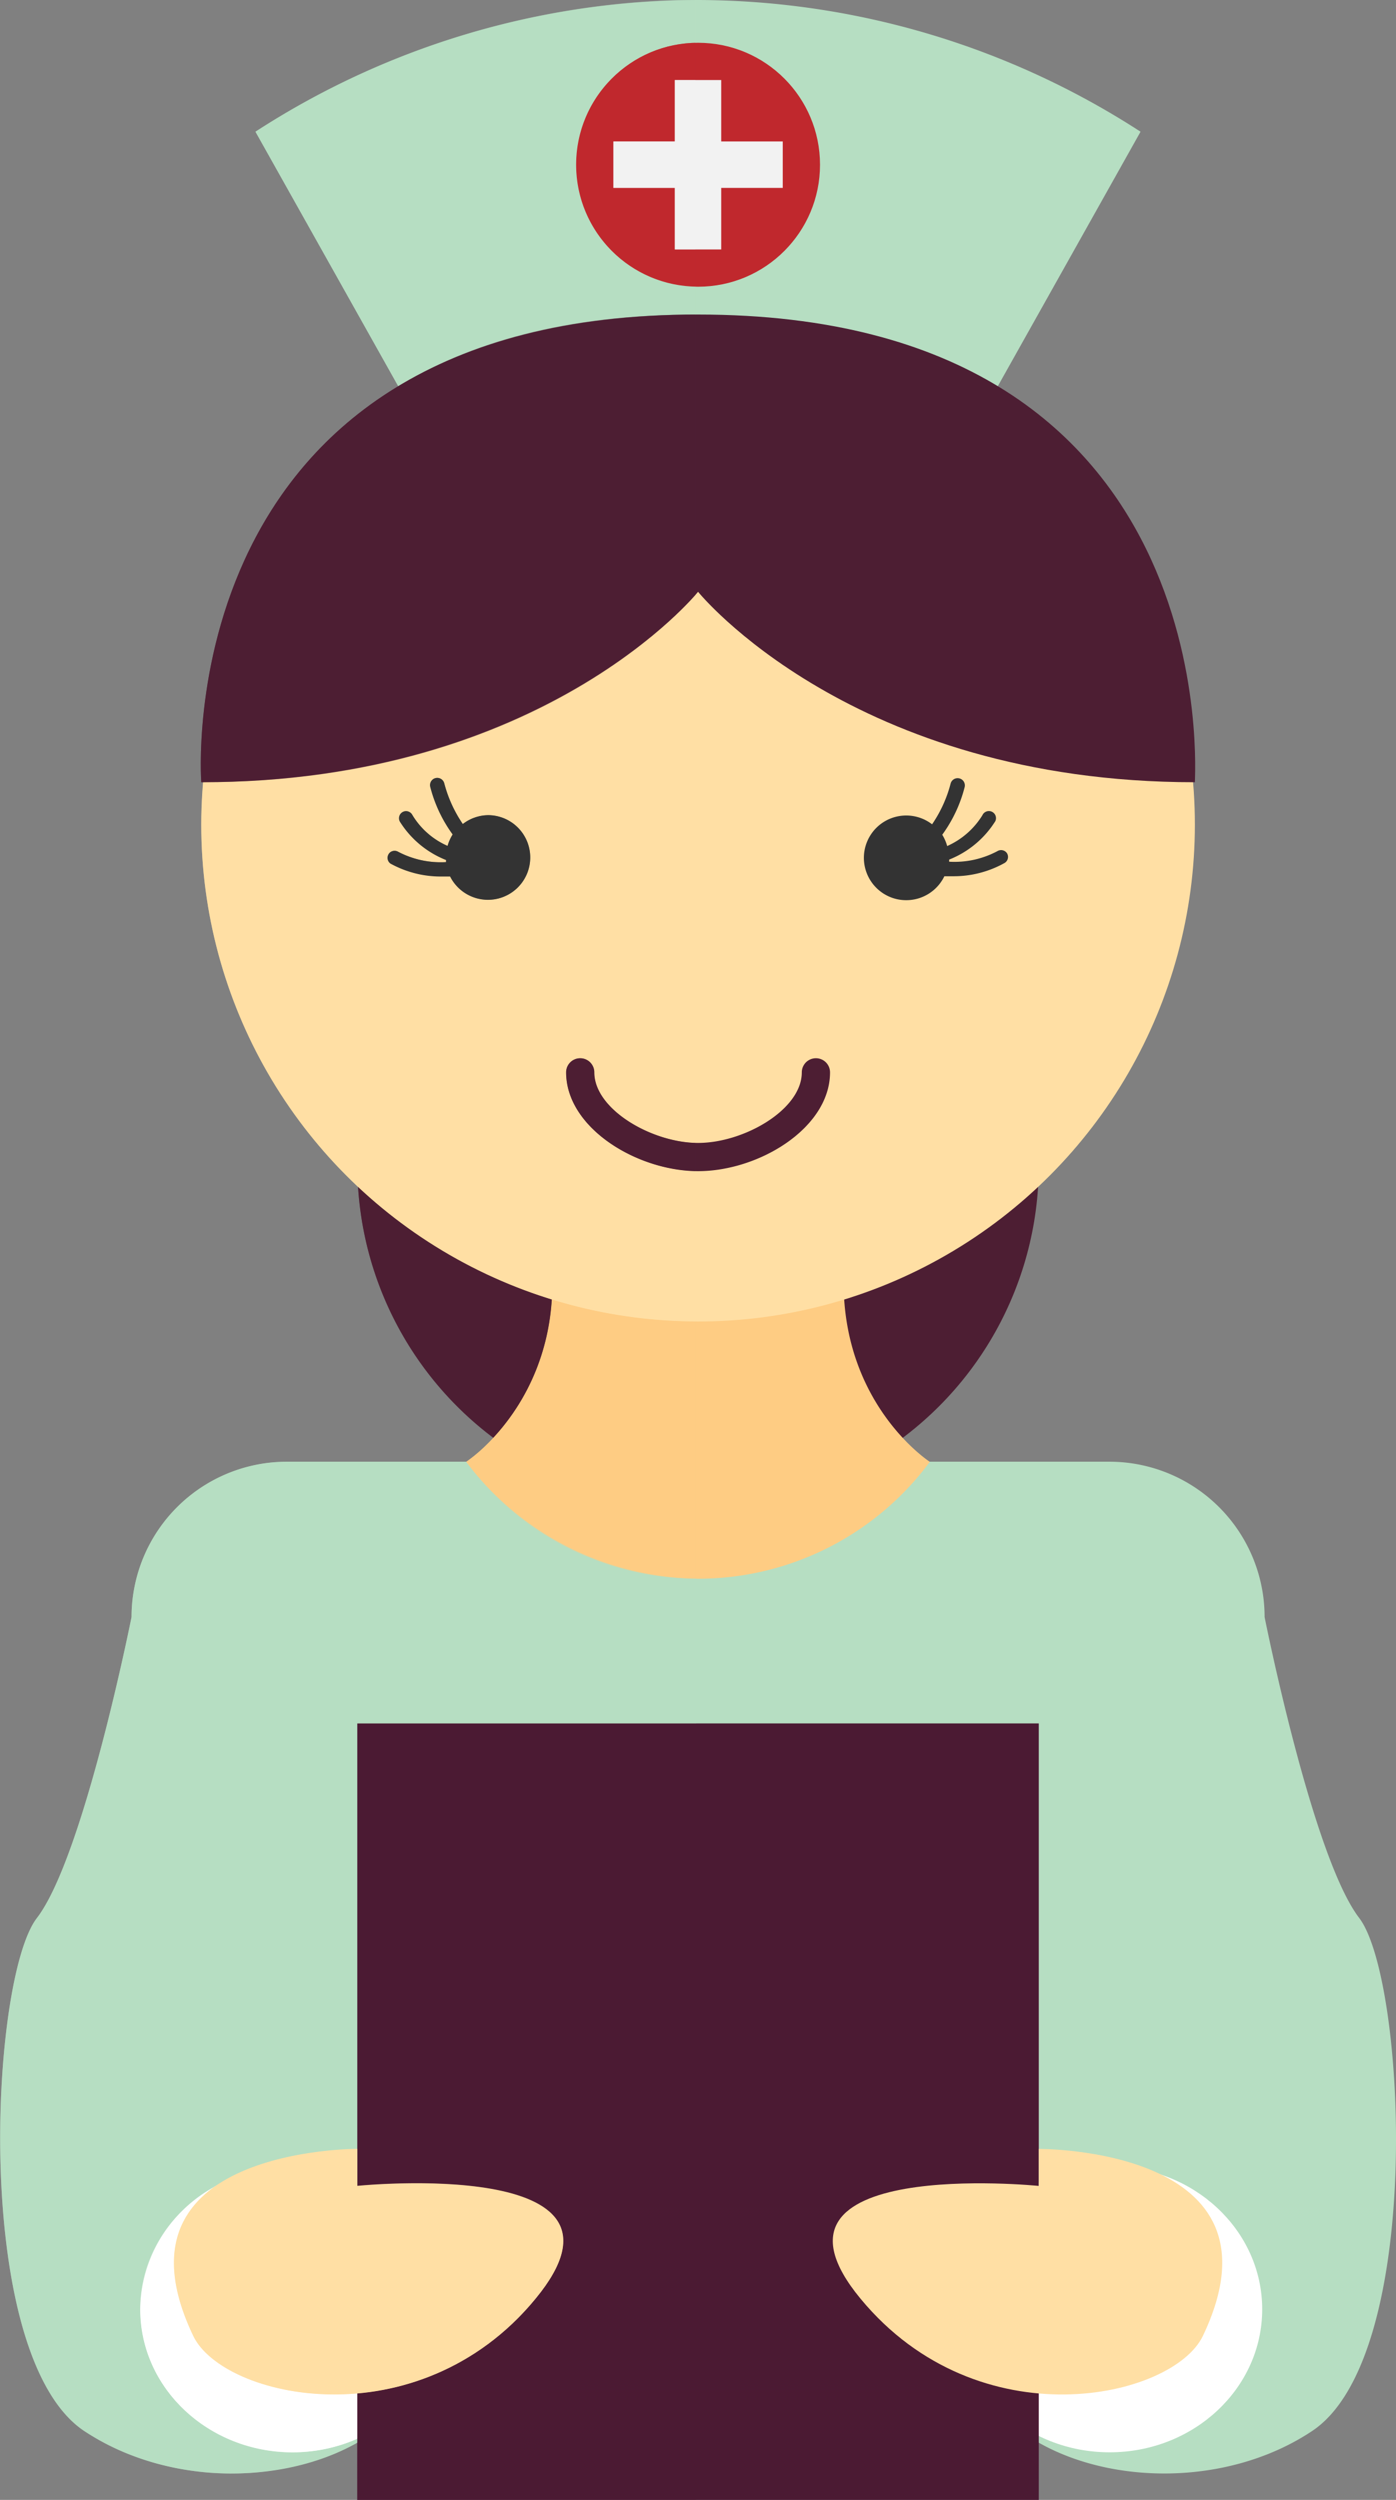 <svg xmlns="http://www.w3.org/2000/svg" viewBox="0 0 98.91 177.08"><rect x="0" y="0" width="98.91" height="177.08" fill="#808080" stroke="none"/><defs><style>.cls-1{isolation:isolate;}.cls-2{fill:#b6dec2;}.cls-3{fill:#fff;}.cls-4{fill:#c0282d;}.cls-5{fill:#f2f2f2;}.cls-6{fill:#4d1e33;}.cls-7{fill:#fecc83;}.cls-8{fill:#ffdfa4;}.cls-9{fill:#333;}.cls-10{fill:#4b1a33;}.cls-11{opacity:0.5;mix-blend-mode:multiply;}</style></defs><title>helping</title><g class="cls-1"><g id="Layer_1" data-name="Layer 1"><path class="cls-2" d="M352.7,443.13c-3.32-4.32-6.69-21.22-6.71-21.33h0a11,11,0,0,0-11-11H276.71a11,11,0,0,0-11,11s-3.38,17-6.71,21.33-4.62,31,3.36,36.33,20.64,3.33,24-4h39c3.33,7.33,16,9.33,24,4S356,447.47,352.7,443.13Z" transform="translate(-256.39 -307.26)"/><ellipse class="cls-3" cx="20.74" cy="163.58" rx="10.81" ry="10.13"/><ellipse class="cls-3" cx="78.62" cy="163.58" rx="10.81" ry="10.13"/><path class="cls-2" d="M305.85,307.26a57.9,57.9,0,0,0-31.36,9.33l11.5,20.5h39.71l11.5-20.5A57.9,57.9,0,0,0,305.85,307.26Z" transform="translate(-256.39 -307.26)"/><circle class="cls-4" cx="49.46" cy="11.67" r="8.64"/><polygon class="cls-5" points="55.46 10.02 51.1 10.02 51.1 5.67 47.81 5.67 47.81 10.02 43.46 10.02 43.46 13.31 47.81 13.31 47.81 17.67 51.1 17.67 51.1 13.31 55.46 13.31 55.46 10.02"/><circle class="cls-6" cx="49.46" cy="82.55" r="24.14"/><path class="cls-7" d="M316.64,393.69H295.05c2.5,11.87-5.63,17.12-5.63,17.12a20.43,20.43,0,0,0,32.85,0S314.14,405.56,316.64,393.69Z" transform="translate(-256.39 -307.26)"/><circle class="cls-8" cx="49.46" cy="58.41" r="35.2"/><path class="cls-6" d="M305.85,329.54c-37.72,0-35.2,33.13-35.2,33.13,24.31,0,35.2-13.49,35.2-13.49s10.89,13.49,35.2,13.49C341,362.67,343.57,329.54,305.85,329.54Z" transform="translate(-256.39 -307.26)"/><path class="cls-9" d="M291,365a3,3,0,0,0-1.82.63,9.29,9.29,0,0,1-1.31-2.87,0.5,0.5,0,0,0-1,.23,9.86,9.86,0,0,0,1.59,3.38,3,3,0,0,0-.36.81,5.47,5.47,0,0,1-2.5-2.2,0.5,0.5,0,0,0-.88.48,6.81,6.81,0,0,0,3.27,2.72c0,0.05,0,.1,0,0.15a6.51,6.51,0,0,1-3.42-.75,0.5,0.5,0,0,0-.52.85,7.4,7.4,0,0,0,3.6.92c0.2,0,.41,0,0.63,0A3,3,0,1,0,291,365Z" transform="translate(-256.39 -307.26)"/><path class="cls-9" d="M327.75,367.72a0.5,0.5,0,0,0-.69-0.17,6.48,6.48,0,0,1-3.42.75c0-.05,0-0.1,0-0.15a6.82,6.82,0,0,0,3.27-2.72A0.5,0.5,0,0,0,326,365a5.6,5.6,0,0,1-2.5,2.19,3,3,0,0,0-.35-0.8,9.86,9.86,0,0,0,1.59-3.38,0.5,0.5,0,0,0-1-.23,9.19,9.19,0,0,1-1.31,2.87,3,3,0,1,0,.87,3.68c0.21,0,.42,0,0.63,0a7.4,7.4,0,0,0,3.6-.92A0.5,0.5,0,0,0,327.75,367.72Z" transform="translate(-256.39 -307.26)"/><path class="cls-6" d="M305.85,390.22c-4.32,0-9.35-3.06-9.35-7a1,1,0,1,1,2,0c0,2.65,4.11,5,7.35,5s7.35-2.35,7.35-5a1,1,0,1,1,2,0C315.2,387.16,310.17,390.22,305.85,390.22Z" transform="translate(-256.39 -307.26)"/><rect class="cls-10" x="25.31" y="122.08" width="48.29" height="55"/><path class="cls-8" d="M270.08,472.72c2.12,4.45,15.88,7.5,24.25-2.62s-12.62-8-12.62-8v-2.62S263.7,459.34,270.08,472.72Z" transform="translate(-256.39 -307.26)"/><path class="cls-8" d="M341.62,472.72c-2.12,4.45-15.87,7.5-24.25-2.62s12.62-8,12.62-8v-2.62S348,459.34,341.62,472.72Z" transform="translate(-256.39 -307.26)"/><g class="cls-11"><path class="cls-2" d="M289.42,410.81H276.71a11,11,0,0,0-11,11s-3.38,17-6.71,21.33-4.62,31,3.36,36.33a19.41,19.41,0,0,0,19.36.8V480a11.36,11.36,0,0,1-4.57,1c-6,0-10.81-4.53-10.81-10.12a10,10,0,0,1,5.17-8.63c3.82-2.79,10.21-2.75,10.21-2.75v2.21h0V429.34h24V419.08A20.89,20.89,0,0,1,289.42,410.81Z" transform="translate(-256.39 -307.26)"/><path class="cls-3" d="M270.08,472.72c-2.58-5.41-1.17-8.61,1.42-10.5a10,10,0,0,0-5.17,8.63c0,5.59,4.84,10.13,10.81,10.13a11.36,11.36,0,0,0,4.57-1V476.8C276.16,477.29,271.27,475.23,270.08,472.72Z" transform="translate(-256.39 -307.26)"/><rect class="cls-3" x="25.31" y="154.42" height="0.42"/><path class="cls-2" d="M274.49,316.59l10.11,18c5-3,11.82-5.05,21.05-5.08v-2a8.64,8.64,0,0,1,0-17.27v-3A57.91,57.91,0,0,0,274.49,316.59Z" transform="translate(-256.39 -307.26)"/><path class="cls-4" d="M297.21,318.93a8.64,8.64,0,0,0,8.45,8.63v-2.63h-1.45v-4.36h-4.36v-3.29h4.36v-4.36h1.45v-2.63A8.64,8.64,0,0,0,297.21,318.93Z" transform="translate(-256.39 -307.26)"/><polygon class="cls-5" points="47.81 10.02 43.46 10.02 43.46 13.31 47.81 13.31 47.81 17.67 49.27 17.67 49.27 5.67 47.81 5.67 47.81 10.02"/><path class="cls-6" d="M281.76,391.32a24.1,24.1,0,0,0,9.58,17.79,15.72,15.72,0,0,0,4.15-9.8A35.16,35.16,0,0,1,281.76,391.32Z" transform="translate(-256.39 -307.26)"/><path class="cls-7" d="M291.34,409.11a11.67,11.67,0,0,1-1.91,1.69h0a20.89,20.89,0,0,0,16.24,8.27V400.86a35.18,35.18,0,0,1-10.17-1.56A15.72,15.72,0,0,1,291.34,409.11Z" transform="translate(-256.39 -307.26)"/><path class="cls-8" d="M270.79,362.67c-0.08,1-.14,2-0.14,3a35.18,35.18,0,0,0,35,35.19V390.21c-4.28-.09-9.16-3.11-9.16-7a1,1,0,1,1,2,0c0,2.59,4,4.9,7.16,5V349.4C304.14,351.12,293.19,362.62,270.79,362.67ZM291,371a3,3,0,0,1-2.69-1.69c-0.21,0-.42,0-0.63,0a7.4,7.4,0,0,1-3.6-.92,0.5,0.5,0,0,1,.52-0.85,6.51,6.51,0,0,0,3.42.75s0-.1,0-0.15a6.81,6.81,0,0,1-3.27-2.72,0.5,0.5,0,0,1,.88-0.48,5.47,5.47,0,0,0,2.5,2.2,3,3,0,0,1,.36-0.81,9.86,9.86,0,0,1-1.59-3.38,0.5,0.5,0,0,1,1-.23,9.29,9.29,0,0,0,1.31,2.87A3,3,0,1,1,291,371Z" transform="translate(-256.39 -307.26)"/><path class="cls-6" d="M270.65,362.67h0.14c22.4,0,33.36-11.54,34.87-13.26V329.54c-9.23,0-16,2-21.05,5.08C269.23,343.91,270.65,362.67,270.65,362.67Z" transform="translate(-256.39 -307.26)"/><path class="cls-9" d="M291,365a3,3,0,0,0-1.82.63,9.29,9.29,0,0,1-1.31-2.87,0.5,0.5,0,0,0-1,.23,9.86,9.86,0,0,0,1.59,3.38,3,3,0,0,0-.36.81,5.47,5.47,0,0,1-2.5-2.2,0.5,0.5,0,0,0-.88.48,6.81,6.81,0,0,0,3.27,2.72c0,0.05,0,.1,0,0.15a6.51,6.51,0,0,1-3.42-.75,0.5,0.5,0,0,0-.52.85,7.4,7.4,0,0,0,3.6.92c0.2,0,.41,0,0.63,0A3,3,0,1,0,291,365Z" transform="translate(-256.39 -307.26)"/><path class="cls-6" d="M298.5,383.22a1,1,0,1,0-2,0c0,3.88,4.88,6.9,9.16,7v-2C302.45,388.12,298.5,385.81,298.5,383.22Z" transform="translate(-256.39 -307.26)"/><path class="cls-10" d="M281.71,461.68v0.42s21-2.12,12.62,8a18.26,18.26,0,0,1-12.62,6.71v7.54h24v-55h-24v32.33Z" transform="translate(-256.39 -307.26)"/><path class="cls-8" d="M270.08,472.72c1.2,2.51,6.09,4.57,11.63,4.08a18.26,18.26,0,0,0,12.62-6.71c8.37-10.12-12.6-8-12.62-8h0v-2.62s-6.39,0-10.21,2.75C268.91,464.11,267.5,467.31,270.08,472.72Z" transform="translate(-256.39 -307.26)"/></g></g></g></svg>